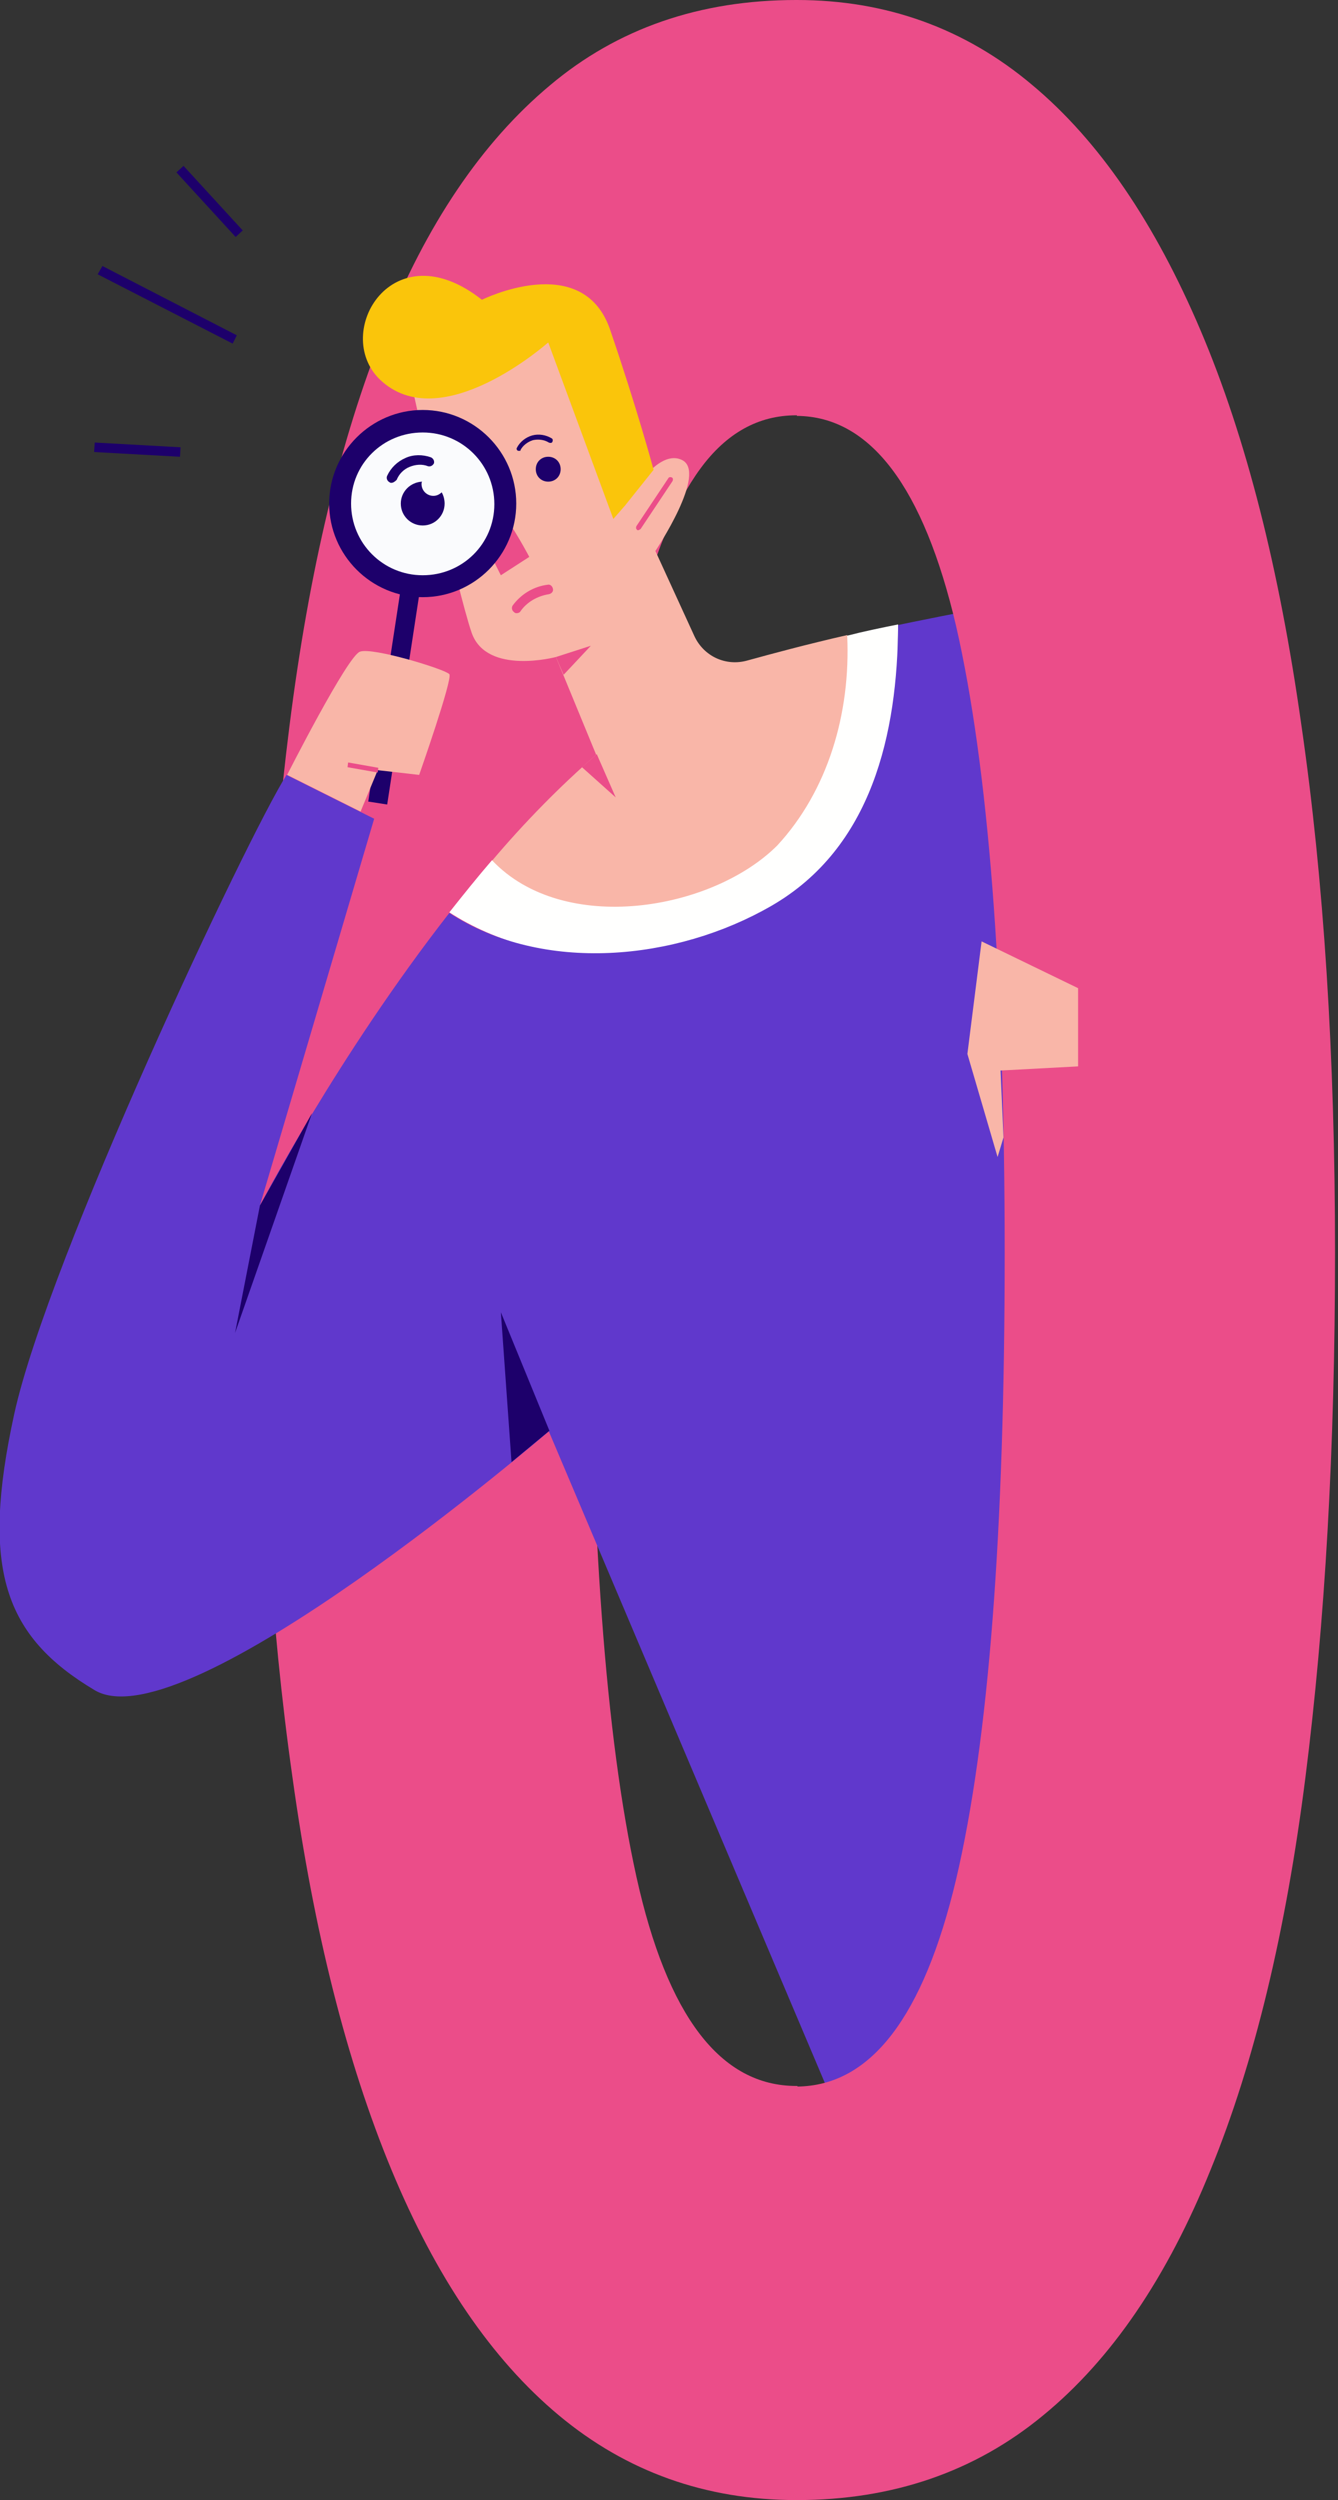<?xml version="1.0" encoding="utf-8"?>
<!-- Generator: Adobe Illustrator 26.0.2, SVG Export Plug-In . SVG Version: 6.00 Build 0)  -->
<svg version="1.1" id="Layer_1" xmlns="http://www.w3.org/2000/svg" xmlns:xlink="http://www.w3.org/1999/xlink" x="0px" y="0px"
	 viewBox="0 0 226 422" style="enable-background:new 0 0 226 422;" xml:space="preserve">
<rect x="0" y="0" width="226" height="422" fill="#333333" stroke="none"/>
<style type="text/css">
	.st0{fill-rule:evenodd;clip-rule:evenodd;fill:#EB4D89;}
	.st1{fill-rule:evenodd;clip-rule:evenodd;fill:#1D006B;}
	.st2{fill-rule:evenodd;clip-rule:evenodd;fill:#F9B6A8;}
	.st3{fill-rule:evenodd;clip-rule:evenodd;fill:#FFFFFE;}
	.st4{fill-rule:evenodd;clip-rule:evenodd;fill:#FAFBFD;}
	.st5{fill-rule:evenodd;clip-rule:evenodd;fill:#FAC50B;}
	.st6{fill-rule:evenodd;clip-rule:evenodd;fill:#6038CC;}
</style>
<path class="st0" d="M101.5,149.9c-1.2,17.7-1.8,38.2-1.8,61.5c0,46.7,2.6,81.9,7.8,105.4c5.2,23.5,14.2,35.3,27,35.3
	c0.1,0,0.1,0,0.2,0V422c-0.1,0-0.1,0-0.2,0c-15.3,0-28.7-4.8-40.1-14.3c-11.4-9.5-20.8-23.4-28.3-41.5C58.6,348.1,53,326,49.4,300
	c-3.7-26-5.5-55.5-5.5-88.6c0-33.1,1.7-62.7,5-88.9c3.3-26.2,8.6-48.3,15.9-66.5c7.2-18.1,16.6-32,28.1-41.6
	C104.3,4.8,118.2,0,134.5,0h0.2v70.1h-0.2c-6.4,0-11.8,3-16.2,9c-4.4,6-8,14.9-10.8,26.6C104.7,117.5,102.7,132.2,101.5,149.9z"/>
<path class="st1" d="M67.7,99.3l3.2,0.5l-5.5,36l-3.2-0.5L67.7,99.3z"/>
<path class="st2" d="M133.8,144.4c8.5-9.2,12.6-26.9,9.3-37.2c-7,1.6-12.9,3.2-16.9,4.3c-3.6,1-7.3-0.7-8.9-4.1L110.7,93
	c0,0,9-13.4,4.4-15.4c-4.5-2-9.6,7.8-9.6,7.8l-8.8-27.6H82.6l-13.3,6.1c0,0,7.9,35.9,10.4,43c2.6,7.1,14.2,4,14.2,4l6.8,16.5
	c-6.1,5.3-12.1,11.4-17.6,17.9C90.5,159.9,122.8,155.4,133.8,144.4z"/>
<path class="st0" d="M84.6,97.1c0,0-5.8-10.9-3.8-13.3c2-2.4,8.6,10.2,8.6,10.2L84.6,97.1z"/>
<path class="st3" d="M133.8,155.3c17-9.8,17.8-31.6,17.9-49.9c-3,0.6-5.9,1.2-8.6,1.9c0.6,13.2-3.3,26.2-11.8,35.4
	c-11,11-36.1,15.3-48.2,2.5c-2.5,2.9-4.9,5.9-7.2,8.8C91.7,164.3,117.7,164.6,133.8,155.3z"/>
<path class="st4" d="M84.6,85c0-7.3-5.9-13.2-13.2-13.2c-7.3,0-13.2,5.9-13.2,13.2c0,7.3,5.9,13.2,13.2,13.2
	C78.7,98.3,84.6,92.4,84.6,85z"/>
<path class="st2" d="M48.5,130.8c0,0,10.2-20.1,12.3-20.8c2.1-0.8,14.5,3,15.1,3.8c0.6,0.8-5.1,17-5.1,17l-7-0.8l-2.9,7L48.5,130.8z
	"/>
<path class="st0" d="M93.9,110.9l5.9-1.9l-4.6,4.9L93.9,110.9z"/>
<path class="st0" d="M58.8,128.7l5.1,0.9l-0.1,0.8l-5.1-0.9L58.8,128.7z"/>
<path class="st0" d="M107.8,89.5c-0.1,0-0.2,0-0.2-0.1c-0.2-0.1-0.2-0.4-0.1-0.6l5.4-8.1c0.1-0.2,0.4-0.2,0.6-0.1
	c0.2,0.1,0.2,0.4,0.1,0.6l-5.4,8.1C108,89.4,107.9,89.5,107.8,89.5z"/>
<path class="st1" d="M94.7,79.2c0-1.2-0.9-2.1-2.1-2.1c-1.2,0-2.1,0.9-2.1,2.1c0,1.2,0.9,2.1,2.1,2.1C93.8,81.3,94.7,80.4,94.7,79.2
	z"/>
<path class="st1" d="M73.2,83.7c-1.1,0-2-0.9-2-2c0-0.1,0-0.3,0.1-0.4c-2,0.1-3.6,1.7-3.6,3.7c0,2.1,1.7,3.7,3.7,3.7
	c2.1,0,3.7-1.7,3.7-3.7c0-0.7-0.2-1.4-0.5-1.9C74.2,83.5,73.7,83.7,73.2,83.7z"/>
<path class="st1" d="M71.4,97.1c-6.7,0-12.1-5.4-12.1-12.1S64.7,73,71.4,73c6.7,0,12.1,5.4,12.1,12.1S78.1,97.1,71.4,97.1z
	 M71.4,69.2c-8.7,0-15.8,7.1-15.8,15.8c0,8.7,7.1,15.8,15.8,15.8c8.7,0,15.8-7.1,15.8-15.8C87.2,76.3,80.1,69.2,71.4,69.2z"/>
<path class="st1" d="M66.1,81.5c-0.1,0-0.2,0-0.3-0.1c-0.4-0.2-0.6-0.7-0.4-1.1c0.6-1.3,1.7-2.4,3.1-3c1.3-0.6,2.9-0.6,4.3-0.1
	c0.4,0.2,0.6,0.6,0.5,1c-0.2,0.4-0.6,0.6-1,0.5c-1-0.4-2.1-0.3-3.1,0.1c-1,0.4-1.8,1.2-2.2,2.2C66.7,81.3,66.4,81.5,66.1,81.5z"/>
<path class="st1" d="M87.7,76.1c-0.1,0-0.1,0-0.2,0c-0.2-0.1-0.3-0.3-0.2-0.5c0.5-1,1.5-1.8,2.6-2.1c1.1-0.3,2.3-0.1,3.3,0.5
	c0.2,0.1,0.2,0.4,0.1,0.6c-0.1,0.2-0.4,0.2-0.6,0.1c-0.8-0.5-1.8-0.6-2.7-0.4c-0.9,0.3-1.7,0.9-2.1,1.7C88,76.1,87.8,76.1,87.7,76.1
	z"/>
<path class="st0" d="M87.3,103.5c-0.2,0-0.3,0-0.5-0.2c-0.4-0.3-0.4-0.8-0.2-1.1c1.4-1.9,3.5-3.2,5.9-3.5c0.4-0.1,0.8,0.2,0.9,0.7
	c0.1,0.4-0.2,0.8-0.7,0.9c-1.9,0.3-3.7,1.3-4.8,2.9C87.8,103.4,87.5,103.5,87.3,103.5z"/>
<path class="st5" d="M105.6,85.3l-2,2.3l-11-29.8c0,0-18.2,16.2-28.5,6.2c-8-7.9,2.2-25.3,17.3-13.4c0,0,16.9-8.4,21.6,4.9
	c4.6,13.4,7.4,23.8,7.4,23.8L105.6,85.3z"/>
<path class="st6" d="M166.5,102.6c-3,0.5-12,2.3-14.8,2.9c-0.1,18.3-4.4,37.6-21.4,47.4c-16.1,9.3-38.6,11.5-54.4,1.2
	c-18.9,24.2-32,49.4-32,49.4l19.3-65.3l-14.8-7.4c-6.8,10.8-40.3,81.8-46,107.9c-5.7,26.1-1.7,37.5,13.6,46.6
	c15.3,9.1,76.7-43.7,76.7-43.7L142,357.9C185.4,361.4,212.5,108.2,166.5,102.6z"/>
<path class="st1" d="M92.8,241.5l-8.2-20l1.8,25.3L92.8,241.5z"/>
<path class="st1" d="M43.9,203.5L39.7,225l13-37.1L43.9,203.5z"/>
<path class="st0" d="M100.8,127.3l3.2,7.3l-5.7-5.1L100.8,127.3z"/>
<path class="st1" d="M16,74.7l14.5,0.8l-0.1,1.6l-14.5-0.8L16,74.7z"/>
<path class="st1" d="M17.3,44.9l22.7,11.7l-0.7,1.4L16.5,46.3L17.3,44.9z"/>
<path class="st1" d="M31,28l10,10.9l-1.2,1.1l-10-10.9L31,28z"/>
<path class="st0" d="M225.5,211.4c0,33.1-1.7,62.6-5,88.6c-3.3,26-8.6,48.1-16,66.2c-7.3,18.1-16.7,32-28.3,41.5
	c-11.5,9.5-25.4,14.3-41.6,14.3v-69.8c12.5-0.1,21.4-11.8,26.9-35c5.5-23.4,8.2-58.6,8.2-105.7c0-46.9-2.8-82.2-8.2-105.8
	c-5.5-23.5-14.5-35.4-26.9-35.5V0c15.1,0,28.4,4.8,39.7,14.3c11.4,9.5,20.8,23.4,28.5,41.5s13.3,40.3,17,66.5
	C223.6,148.4,225.5,178.2,225.5,211.4z"/>
<path class="st2" d="M168.5,195.3l-5.1-17.4l2.4-19l16.3,7.9v13.2l-13.1,0.7l0.5,11.3L168.5,195.3z"/>
</svg>
